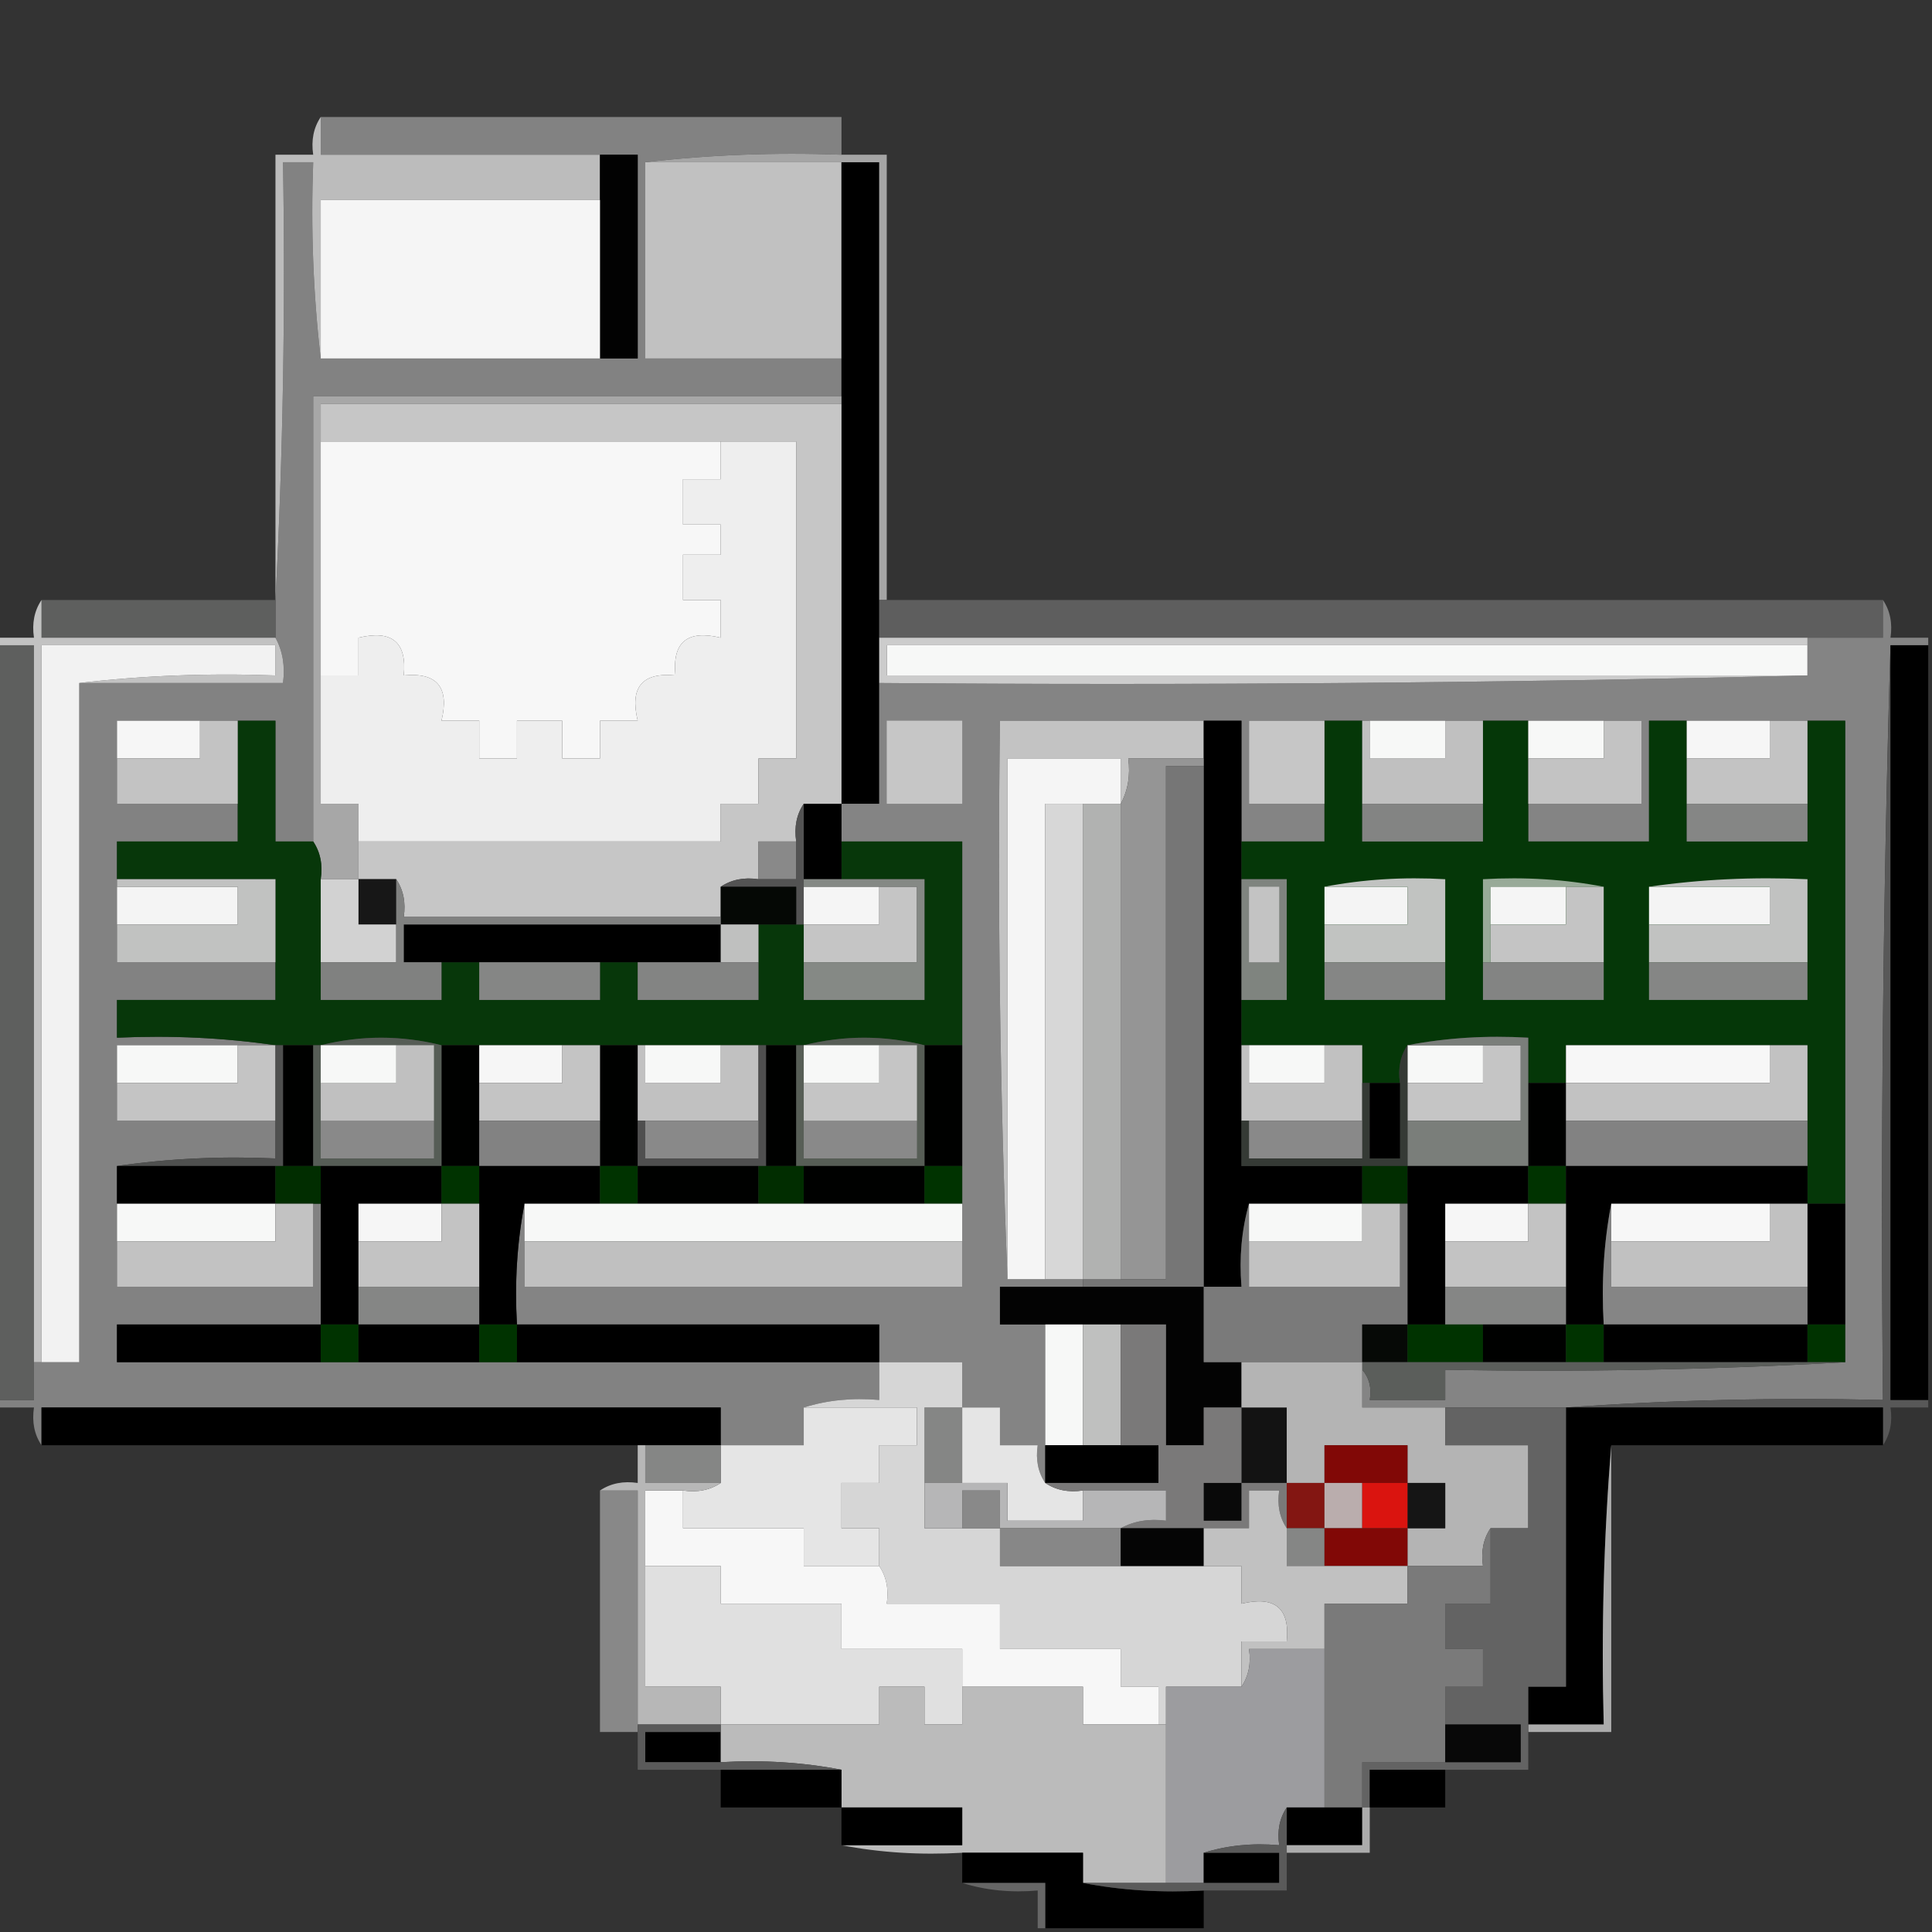 <?xml version="1.0" encoding="UTF-8" standalone="no"?>
<svg
   version="1.1"
   width="256px"
   height="256px"
   style="shape-rendering:geometricPrecision; text-rendering:geometricPrecision; image-rendering:optimizeQuality; fill-rule:evenodd; clip-rule:evenodd"
   id="svg197"
   sodipodi:docname="dialog-input-devices.svg"
   inkscape:version="1.3.2 (091e20ef0f, 2023-11-25)"
   xmlns:inkscape="http://www.inkscape.org/namespaces/inkscape"
   xmlns:sodipodi="http://sodipodi.sourceforge.net/DTD/sodipodi-0.dtd"
   xmlns="http://www.w3.org/2000/svg"
   xmlns:svg="http://www.w3.org/2000/svg">
  <rect width="100%" height="100%" fill="#333333" stroke="none"/>
  <defs
     id="defs197" />
  <sodipodi:namedview
     id="namedview197"
     pagecolor="#ffffff"
     bordercolor="#000000"
     borderopacity="0.25"
     inkscape:showpageshadow="2"
     inkscape:pageopacity="0.0"
     inkscape:pagecheckerboard="0"
     inkscape:deskcolor="#d1d1d1"
     inkscape:current-layer="svg197" />
  <g
     id="g197">
    <path
       fill="#828282"
       d="m 42.5,15.5 c 23,0 46,0 69,0 0,1.667 0,3.333 0,5 -8.849,-0.326 -17.516,0.007 -26,1 0,1.667 0,3.333 0,5 0,7 0,14 0,21 7,0 14,0 21,0 1.667,0 3.333,0 5,0 0,1.667 0,3.333 0,5 -23.333,0 -46.667,0 -70,0 0,19.667 0,39.333 0,59 -1.667,0 -3.333,0 -5,0 0,-5.333 0,-10.667 0,-16 -1.667,0 -3.333,0 -5,0 -1.667,0 -3.333,0 -5,0 -3.667,0 -7.333,0 -11,0 0,1.667 0,3.333 0,5 0,2 0,4 0,6 5.333,0 10.667,0 16,0 0,1.667 0,3.333 0,5 -5.333,0 -10.667,0 -16,0 0,1.667 0,3.333 0,5 0,0.333 0,0.667 0,1 0,1.667 0,3.333 0,5 0,1.667 0,3.333 0,5 7,0 14,0 21,0 0,1.667 0,3.333 0,5 -7,0 -14,0 -21,0 0,1.667 0,3.333 0,5 7.187,-0.325 14.187,0.009 21,1 -1.667,0 -3.333,0 -5,0 -5.333,0 -10.667,0 -16,0 0,1.667 0,3.333 0,5 0,1.667 0,3.333 0,5 7,0 14,0 21,0 0,1.667 0,3.333 0,5 -7.187,-0.325 -14.187,0.009 -21,1 0,1.667 0,3.333 0,5 0,1.667 0,3.333 0,5 0,2 0,4 0,6 8.667,0 17.333,0 26,0 0,-3.667 0,-7.333 0,-11 0.333,0 0.667,0 1,0 0,5.333 0,10.667 0,16 -9,0 -18,0 -27,0 0,1.667 0,3.333 0,5 9,0 18,0 27,0 1.667,0 3.333,0 5,0 5.333,0 10.667,0 16,0 1.667,0 3.333,0 5,0 16,0 32,0 48,0 0,1.667 0,3.333 0,5 -3.542,-0.313 -6.875,0.021 -10,1 0,1.667 0,3.333 0,5 -3.667,0 -7.333,0 -11,0 0,-1.667 0,-3.333 0,-5 -30,0 -60,0 -90,0 0,1.667 0,3.333 0,5 -0.951,-1.419 -1.284,-3.085 -1,-5 -1.667,0 -3.333,0 -5,0 0,-0.333 0,-0.667 0,-1 1.667,0 3.333,0 5,0 0,-1.667 0,-3.333 0,-5 0.333,0 0.667,0 1,0 1.667,0 3.333,0 5,0 0,-30 0,-60 0,-90 9,0 18,0 27,0 0.295,-2.235 -0.039,-4.235 -1,-6 0,-1.667 0,-3.333 0,-5 0.997,-19.16 1.33,-38.493 1,-58 1.333,0 2.667,0 4,0 -0.326,8.849 0.007,17.516 1,26 12.333,0 24.667,0 37,0 1.667,0 3.333,0 5,0 0,-9 0,-18 0,-27 -1.667,0 -3.333,0 -5,0 -12.333,0 -24.667,0 -37,0 0,-1.667 0,-3.333 0,-5 z"
       id="path1" />
    <path
       fill="#bcbcbc"
       d="m 42.5,15.5 c 0,1.667 0,3.333 0,5 12.333,0 24.667,0 37,0 0,2 0,4 0,6 -12.333,0 -24.667,0 -37,0 0,7 0,14 0,21 -0.993,-8.484 -1.326,-17.151 -1,-26 -1.333,0 -2.667,0 -4,0 0.33,19.507 -0.003,38.84 -1,58 0,-19.667 0,-39.333 0,-59 1.667,0 3.333,0 5,0 -0.284,-1.915 0.049,-3.581 1,-5 z"
       id="path2" />
    <path
       fill="#020202"
       d="m 79.5,20.5 c 1.667,0 3.333,0 5,0 0,9 0,18 0,27 -1.667,0 -3.333,0 -5,0 0,-7 0,-14 0,-21 0,-2 0,-4 0,-6 z"
       id="path3" />
    <path
       fill="#c1c1c1"
       d="m 85.5,21.5 c 8.667,0 17.333,0 26,0 0,8.667 0,17.333 0,26 -1.667,0 -3.333,0 -5,0 -7,0 -14,0 -21,0 0,-7 0,-14 0,-21 0,-1.667 0,-3.333 0,-5 z"
       id="path4" />
    <path
       fill="#000000"
       d="m 111.5,21.5 c 1.667,0 3.333,0 5,0 0,19.333 0,38.667 0,58 0,1.667 0,3.333 0,5 0,2 0,4 0,6 0,5.333 0,10.667 0,16 -1.667,0 -3.333,0 -5,0 0,-17.667 0,-35.333 0,-53 0,-0.333 0,-0.667 0,-1 0,-1.667 0,-3.333 0,-5 0,-8.667 0,-17.333 0,-26 z"
       id="path5" />
    <path
       fill="#a5a5a5"
       d="m 85.5,21.5 c 8.484,-0.993 17.151,-1.326 26,-1 2,0 4,0 6,0 0,19.667 0,39.333 0,59 -0.333,0 -0.667,0 -1,0 0,-19.333 0,-38.667 0,-58 -1.667,0 -3.333,0 -5,0 -8.667,0 -17.333,0 -26,0 z"
       id="path6" />
    <path
       fill="#ededed"
       d="m 85.5,26.5 c 7,0 14,0 21,0 0,7 0,14 0,21 0,-7 0,-14 0,-21 -7,0 -14,0 -21,0 z"
       id="path7" />
    <path
       fill="#f5f5f5"
       d="m 79.5,26.5 c 0,7 0,14 0,21 -12.333,0 -24.667,0 -37,0 0,-7 0,-14 0,-21 12.333,0 24.667,0 37,0 z"
       id="path8" />
    <path
       fill="#a7a7a7"
       d="m 111.5,52.5 c 0,0.333 0,0.667 0,1 -23,0 -46,0 -69,0 0,1.667 0,3.333 0,5 0,10.333 0,20.667 0,31 0,5.667 0,11.333 0,17 1.667,0 3.333,0 5,0 0,1.667 0,3.333 0,5 0,1.667 0,3.333 0,5 -1.667,0 -3.333,0 -5,0 0.284,-1.915 -0.049,-3.581 -1,-5 0,-19.667 0,-39.333 0,-59 23.333,0 46.667,0 70,0 z"
       id="path9" />
    <path
       fill="#f7f7f7"
       d="m 42.5,58.5 c 17.667,0 35.333,0 53,0 0,1.667 0,3.333 0,5 -1.667,0 -3.333,0 -5,0 0,2 0,4 0,6 1.667,0 3.333,0 5,0 0,1.333 0,2.667 0,4 -1.667,0 -3.333,0 -5,0 0,2 0,4 0,6 1.667,0 3.333,0 5,0 0,1.667 0,3.333 0,5 -4.438,-1.075 -6.438,0.592 -6,5 -4.408,-0.438 -6.075,1.562 -5,6 -1.667,0 -3.333,0 -5,0 0,1.667 0,3.333 0,5 -1.667,0 -3.333,0 -5,0 0,-1.667 0,-3.333 0,-5 -2,0 -4,0 -6,0 0,1.667 0,3.333 0,5 -1.667,0 -3.333,0 -5,0 0,-1.667 0,-3.333 0,-5 -1.667,0 -3.333,0 -5,0 1.075,-4.438 -0.592,-6.438 -5,-6 0.438,-4.408 -1.562,-6.075 -6,-5 0,1.667 0,3.333 0,5 -1.667,0 -3.333,0 -5,0 0,-10.333 0,-20.667 0,-31 z"
       id="path10" />
    <path
       fill="#5e5f5e"
       d="m 5.5,79.5 c 10.333,0 20.667,0 31,0 0,1.667 0,3.333 0,5 -10.333,0 -20.667,0 -31,0 0,-1.667 0,-3.333 0,-5 z"
       id="path11" />
    <path
       fill="#5e5e5e"
       d="m 116.5,79.5 c 0.333,0 0.667,0 1,0 44,0 88,0 132,0 0,1.667 0,3.333 0,5 -3.333,0 -6.667,0 -10,0 -41,0 -82,0 -123,0 0,-1.667 0,-3.333 0,-5 z"
       id="path12" />
    <path
       fill="#5e5f5e"
       d="m -0.5,85.5 c 1.667,0 3.333,0 5,0 0,31.667 0,63.333 0,95 0,1.667 0,3.333 0,5 -1.667,0 -3.333,0 -5,0 0,-33.333 0,-66.667 0,-100 z"
       id="path13" />
    <path
       fill="#c2c2c2"
       d="m 5.5,79.5 c 0,1.667 0,3.333 0,5 10.333,0 20.667,0 31,0 0.961,1.765 1.295,3.765 1,6 -9,0 -18,0 -27,0 8.484,-0.993 17.151,-1.326 26,-1 0,-1.333 0,-2.667 0,-4 -10.333,0 -20.667,0 -31,0 0,31.667 0,63.333 0,95 -0.333,0 -0.667,0 -1,0 0,-31.667 0,-63.333 0,-95 -1.667,0 -3.333,0 -5,0 0,-0.333 0,-0.667 0,-1 1.667,0 3.333,0 5,0 -0.284,-1.915 0.049,-3.581 1,-5 z"
       id="path14" />
    <path
       fill="#f2f2f2"
       d="m 10.5,90.5 c 0,30 0,60 0,90 -1.667,0 -3.333,0 -5,0 0,-31.667 0,-63.333 0,-95 10.333,0 20.667,0 31,0 0,1.333 0,2.667 0,4 -8.849,-0.326 -17.516,0.007 -26,1 z"
       id="path15" />
    <path
       fill="#eeeeee"
       d="m 95.5,58.5 c 3.333,0 6.667,0 10,0 0,14 0,28 0,42 -1.667,0 -3.333,0 -5,0 0,2 0,4 0,6 -1.667,0 -3.333,0 -5,0 0,1.667 0,3.333 0,5 -16,0 -32,0 -48,0 0,-1.667 0,-3.333 0,-5 -1.667,0 -3.333,0 -5,0 0,-5.667 0,-11.333 0,-17 1.667,0 3.333,0 5,0 0,-1.667 0,-3.333 0,-5 4.438,-1.075 6.438,0.592 6,5 4.408,-0.438 6.075,1.562 5,6 1.667,0 3.333,0 5,0 0,1.667 0,3.333 0,5 1.667,0 3.333,0 5,0 0,-1.667 0,-3.333 0,-5 2,0 4,0 6,0 0,1.667 0,3.333 0,5 1.667,0 3.333,0 5,0 0,-1.667 0,-3.333 0,-5 1.667,0 3.333,0 5,0 -1.075,-4.438 0.592,-6.438 5,-6 -0.438,-4.408 1.562,-6.075 6,-5 0,-1.667 0,-3.333 0,-5 -1.667,0 -3.333,0 -5,0 0,-2 0,-4 0,-6 1.667,0 3.333,0 5,0 0,-1.333 0,-2.667 0,-4 -1.667,0 -3.333,0 -5,0 0,-2 0,-4 0,-6 1.667,0 3.333,0 5,0 0,-1.667 0,-3.333 0,-5 z"
       id="path16" />
    <path
       fill="#f7f8f7"
       d="m 239.5,85.5 c 0,1.333 0,2.667 0,4 -40.667,0 -81.333,0 -122,0 0,-1.333 0,-2.667 0,-4 40.667,0 81.333,0 122,0 z"
       id="path17" />
    <path
       fill="#848484"
       d="m 249.5,79.5 c 0.951,1.419 1.284,3.085 1,5 1.667,0 3.333,0 5,0 0,0.333 0,0.667 0,1 -1.667,0 -3.333,0 -5,0 -0.998,33.162 -1.332,66.496 -1,100 -14.177,-0.329 -28.177,0.004 -42,1 -5.333,0 -10.667,0 -16,0 -3.667,0 -7.333,0 -11,0 0,-1.667 0,-3.333 0,-5 0.934,1.068 1.268,2.401 1,4 3.333,0 6.667,0 10,0 0,-1.333 0,-2.667 0,-4 17.841,0.33 35.508,-0.003 53,-1 0,-1.667 0,-3.333 0,-5 0,-5.333 0,-10.667 0,-16 0,-21.333 0,-42.667 0,-64 -1.667,0 -3.333,0 -5,0 -1.667,0 -3.333,0 -5,0 -3.667,0 -7.333,0 -11,0 -1.667,0 -3.333,0 -5,0 0,5.333 0,10.667 0,16 -5.333,0 -10.667,0 -16,0 0,-1.667 0,-3.333 0,-5 5,0 10,0 15,0 0,-3.667 0,-7.333 0,-11 -1.667,0 -3.333,0 -5,0 -3.333,0 -6.667,0 -10,0 -2,0 -4,0 -6,0 -1.667,0 -3.333,0 -5,0 -3.333,0 -6.667,0 -10,0 -0.333,0 -0.667,0 -1,0 -1.667,0 -3.333,0 -5,0 -3.333,0 -6.667,0 -10,0 0,3.667 0,7.333 0,11 3.333,0 6.667,0 10,0 0,1.667 0,3.333 0,5 -3.667,0 -7.333,0 -11,0 0,-5.333 0,-10.667 0,-16 -1.667,0 -3.333,0 -5,0 -9,0 -18,0 -27,0 -0.331,24.839 0.002,49.506 1,74 1.667,0 3.333,0 5,0 1.667,0 3.333,0 5,0 0,0.333 0,0.667 0,1 -3.667,0 -7.333,0 -11,0 0,1.667 0,3.333 0,5 2,0 4,0 6,0 0,5.333 0,10.667 0,16 0,1.667 0,3.333 0,5 -0.951,-1.419 -1.284,-3.085 -1,-5 -1.667,0 -3.333,0 -5,0 0,-1.667 0,-3.333 0,-5 -1.667,0 -3.333,0 -5,0 0,-2 0,-4 0,-6 -3.667,0 -7.333,0 -11,0 0,-1.667 0,-3.333 0,-5 -16,0 -32,0 -48,0 -0.321,-5.526 0.012,-10.86 1,-16 0,1.667 0,3.333 0,5 0,2 0,4 0,6 19.333,0 38.667,0 58,0 0,-2 0,-4 0,-6 0,-1.667 0,-3.333 0,-5 0,-1.667 0,-3.333 0,-5 0,-5.333 0,-10.667 0,-16 0,-9 0,-18 0,-27 -5.333,0 -10.667,0 -16,0 0,-1.667 0,-3.333 0,-5 1.667,0 3.333,0 5,0 0,-5.333 0,-10.667 0,-16 41.17,0.332 82.17,-0.001 123,-1 0,-1.333 0,-2.667 0,-4 0,-0.333 0,-0.667 0,-1 3.333,0 6.667,0 10,0 0,-1.667 0,-3.333 0,-5 z"
       id="path18" />
    <path
       fill="#585858"
       d="m 250.5,85.5 c 0,33.333 0,66.667 0,100 1.667,0 3.333,0 5,0 0,0.333 0,0.667 0,1 -1.667,0 -3.333,0 -5,0 0.284,1.915 -0.049,3.581 -1,5 0,-1.667 0,-3.333 0,-5 -14,0 -28,0 -42,0 13.823,-0.996 27.823,-1.329 42,-1 -0.332,-33.504 0.002,-66.838 1,-100 z"
       id="path19" />
    <path
       fill="#000000"
       d="m 250.5,85.5 c 1.667,0 3.333,0 5,0 0,33.333 0,66.667 0,100 -1.667,0 -3.333,0 -5,0 0,-33.333 0,-66.667 0,-100 z"
       id="path20" />
    <path
       fill="#cccccc"
       d="m 116.5,84.5 c 41,0 82,0 123,0 0,0.333 0,0.667 0,1 -40.667,0 -81.333,0 -122,0 0,1.333 0,2.667 0,4 40.667,0 81.333,0 122,0 -40.83,0.999 -81.83,1.332 -123,1 0,-2 0,-4 0,-6 z"
       id="path21" />
    <path
       fill="#f6f6f6"
       d="m 26.5,95.5 c 0,1.667 0,3.333 0,5 -3.667,0 -7.333,0 -11,0 0,-1.667 0,-3.333 0,-5 3.667,0 7.333,0 11,0 z"
       id="path22" />
    <path
       fill="#07370a"
       d="m 31.5,95.5 c 1.667,0 3.333,0 5,0 0,5.333 0,10.667 0,16 1.667,0 3.333,0 5,0 0.951,1.419 1.284,3.085 1,5 0,3.667 0,7.333 0,11 0,1.667 0,3.333 0,5 5.333,0 10.667,0 16,0 0,-1.667 0,-3.333 0,-5 1.667,0 3.333,0 5,0 0,1.667 0,3.333 0,5 5.333,0 10.667,0 16,0 0,-1.667 0,-3.333 0,-5 1.667,0 3.333,0 5,0 0,1.667 0,3.333 0,5 5.333,0 10.667,0 16,0 0,-1.667 0,-3.333 0,-5 0,-1.667 0,-3.333 0,-5 1.667,0 3.333,0 5,0 0.333,0 0.667,0 1,0 0,1.667 0,3.333 0,5 0,1.667 0,3.333 0,5 5.333,0 10.667,0 16,0 0,-5.333 0,-10.667 0,-16 -3.667,0 -7.333,0 -11,0 0,-1.667 0,-3.333 0,-5 5.333,0 10.667,0 16,0 0,9 0,18 0,27 -1.667,0 -3.333,0 -5,0 -5.333,-1.333 -10.667,-1.333 -16,0 -0.333,0 -0.667,0 -1,0 -1.333,0 -2.667,0 -4,0 -0.333,0 -0.667,0 -1,0 -1.667,0 -3.333,0 -5,0 -3.333,0 -6.667,0 -10,0 -0.333,0 -0.667,0 -1,0 -1.667,0 -3.333,0 -5,0 -1.667,0 -3.333,0 -5,0 -3.667,0 -7.333,0 -11,0 -1.667,0 -3.333,0 -5,0 -5.333,-1.333 -10.667,-1.333 -16,0 -0.333,0 -0.667,0 -1,0 -1.333,0 -2.667,0 -4,0 -0.333,0 -0.667,0 -1,0 -6.813,-0.991 -13.813,-1.325 -21,-1 0,-1.667 0,-3.333 0,-5 7,0 14,0 21,0 0,-1.667 0,-3.333 0,-5 0,-3.667 0,-7.333 0,-11 -7,0 -14,0 -21,0 0,-1.667 0,-3.333 0,-5 5.333,0 10.667,0 16,0 0,-1.667 0,-3.333 0,-5 0,-3.667 0,-7.333 0,-11 z"
       id="path23" />
    <path
       fill="#c3c3c3"
       d="m 159.5,95.5 c 0,1.667 0,3.333 0,5 -3.333,0 -6.667,0 -10,0 0.295,2.235 -0.039,4.235 -1,6 0,-2 0,-4 0,-6 -5,0 -10,0 -15,0 0,23 0,46 0,69 -0.998,-24.494 -1.331,-49.161 -1,-74 9,0 18,0 27,0 z"
       id="path24" />
    <path
       fill="#000000"
       d="m 159.5,95.5 c 1.667,0 3.333,0 5,0 0,5.333 0,10.667 0,16 0,1.667 0,3.333 0,5 0,5.333 0,10.667 0,16 0,2 0,4 0,6 0,3.333 0,6.667 0,10 0,2 0,4 0,6 5.333,0 10.667,0 16,0 0,1.667 0,3.333 0,5 -5,0 -10,0 -15,0 -0.982,3.462 -1.315,7.129 -1,11 -1.667,0 -3.333,0 -5,0 0,-23 0,-46 0,-69 0,-0.333 0,-0.667 0,-1 0,-1.667 0,-3.333 0,-5 z"
       id="path25" />
    <path
       fill="#053708"
       d="m 175.5,95.5 c 1.667,0 3.333,0 5,0 0,3.667 0,7.333 0,11 0,1.667 0,3.333 0,5 5.333,0 10.667,0 16,0 0,-1.667 0,-3.333 0,-5 0,-3.667 0,-7.333 0,-11 2,0 4,0 6,0 0,1.667 0,3.333 0,5 0,2 0,4 0,6 0,1.667 0,3.333 0,5 5.333,0 10.667,0 16,0 0,-5.333 0,-10.667 0,-16 1.667,0 3.333,0 5,0 0,1.667 0,3.333 0,5 0,2 0,4 0,6 0,1.667 0,3.333 0,5 5.333,0 10.667,0 16,0 0,-1.667 0,-3.333 0,-5 0,-3.667 0,-7.333 0,-11 1.667,0 3.333,0 5,0 0,21.333 0,42.667 0,64 -1.667,0 -3.333,0 -5,0 0,-1.667 0,-3.333 0,-5 0,-2 0,-4 0,-6 0,-3.333 0,-6.667 0,-10 -1.667,0 -3.333,0 -5,0 -9,0 -18,0 -27,0 0,1.667 0,3.333 0,5 -1.667,0 -3.333,0 -5,0 0,-2 0,-4 0,-6 -5.526,-0.321 -10.86,0.012 -16,1 -0.951,1.419 -1.284,3.085 -1,5 -1.333,0 -2.667,0 -4,0 -0.333,0 -0.667,0 -1,0 0,-1.667 0,-3.333 0,-5 -1.667,0 -3.333,0 -5,0 -3.333,0 -6.667,0 -10,0 -0.333,0 -0.667,0 -1,0 0,-2 0,-4 0,-6 2,0 4,0 6,0 0,-5.333 0,-10.667 0,-16 -2,0 -4,0 -6,0 0,-1.667 0,-3.333 0,-5 3.667,0 7.333,0 11,0 0,-1.667 0,-3.333 0,-5 0,-3.667 0,-7.333 0,-11 z"
       id="path26" />
    <path
       fill="#f7f8f7"
       d="m 202.5,95.5 c 3.333,0 6.667,0 10,0 0,1.667 0,3.333 0,5 -3.333,0 -6.667,0 -10,0 0,-1.667 0,-3.333 0,-5 z"
       id="path27" />
    <path
       fill="#f6f6f6"
       d="m 223.5,95.5 c 3.667,0 7.333,0 11,0 0,1.667 0,3.333 0,5 -3.667,0 -7.333,0 -11,0 0,-1.667 0,-3.333 0,-5 z"
       id="path28" />
    <path
       fill="#c3c3c3"
       d="m 26.5,95.5 c 1.667,0 3.333,0 5,0 0,3.667 0,7.333 0,11 -5.333,0 -10.667,0 -16,0 0,-2 0,-4 0,-6 3.667,0 7.333,0 11,0 0,-1.667 0,-3.333 0,-5 z"
       id="path29" />
    <path
       fill="#c6c6c6"
       d="m 117.5,95.5 c 3.333,0 6.667,0 10,0 0,3.667 0,7.333 0,11 -3.333,0 -6.667,0 -10,0 0,-3.667 0,-7.333 0,-11 z"
       id="path30" />
    <path
       fill="#f5f5f5"
       d="m 148.5,106.5 c -1.667,0 -3.333,0 -5,0 -1.667,0 -3.333,0 -5,0 0,21 0,42 0,63 -1.667,0 -3.333,0 -5,0 0,-23 0,-46 0,-69 5,0 10,0 15,0 0,2 0,4 0,6 z"
       id="path31" />
    <path
       fill="#959595"
       d="m 159.5,100.5 c 0,0.333 0,0.667 0,1 -1.667,0 -3.333,0 -5,0 0,22.667 0,45.333 0,68 -2,0 -4,0 -6,0 0,-21 0,-42 0,-63 0.961,-1.765 1.295,-3.765 1,-6 3.333,0 6.667,0 10,0 z"
       id="path32" />
    <path
       fill="#767676"
       d="m 159.5,101.5 c 0,23 0,46 0,69 -5.333,0 -10.667,0 -16,0 0,-0.333 0,-0.667 0,-1 1.667,0 3.333,0 5,0 2,0 4,0 6,0 0,-22.667 0,-45.333 0,-68 1.667,0 3.333,0 5,0 z"
       id="path33" />
    <path
       fill="#c6c6c6"
       d="m 175.5,95.5 c 0,3.667 0,7.333 0,11 -3.333,0 -6.667,0 -10,0 0,-3.667 0,-7.333 0,-11 3.333,0 6.667,0 10,0 z"
       id="path34" />
    <path
       fill="#c0c0c0"
       d="m 180.5,95.5 c 0.333,0 0.667,0 1,0 0,1.667 0,3.333 0,5 3.333,0 6.667,0 10,0 0,-1.667 0,-3.333 0,-5 1.667,0 3.333,0 5,0 0,3.667 0,7.333 0,11 -5.333,0 -10.667,0 -16,0 0,-3.667 0,-7.333 0,-11 z"
       id="path35" />
    <path
       fill="#f7f8f7"
       d="m 181.5,95.5 c 3.333,0 6.667,0 10,0 0,1.667 0,3.333 0,5 -3.333,0 -6.667,0 -10,0 0,-1.667 0,-3.333 0,-5 z"
       id="path36" />
    <path
       fill="#c3c3c3"
       d="m 212.5,95.5 c 1.667,0 3.333,0 5,0 0,3.667 0,7.333 0,11 -5,0 -10,0 -15,0 0,-2 0,-4 0,-6 3.333,0 6.667,0 10,0 0,-1.667 0,-3.333 0,-5 z"
       id="path37" />
    <path
       fill="#c3c3c3"
       d="m 234.5,95.5 c 1.667,0 3.333,0 5,0 0,3.667 0,7.333 0,11 -5.333,0 -10.667,0 -16,0 0,-2 0,-4 0,-6 3.667,0 7.333,0 11,0 0,-1.667 0,-3.333 0,-5 z"
       id="path38" />
    <path
       fill="#000000"
       d="m 106.5,106.5 c 1.667,0 3.333,0 5,0 0,1.667 0,3.333 0,5 0,1.667 0,3.333 0,5 -1.667,0 -3.333,0 -5,0 0,-3.333 0,-6.667 0,-10 z"
       id="path39" />
    <path
       fill="#b1b2b1"
       d="m 143.5,106.5 c 1.667,0 3.333,0 5,0 0,21 0,42 0,63 -1.667,0 -3.333,0 -5,0 0,-21 0,-42 0,-63 z"
       id="path40" />
    <path
       fill="#838483"
       d="m 180.5,106.5 c 5.333,0 10.667,0 16,0 0,1.667 0,3.333 0,5 -5.333,0 -10.667,0 -16,0 0,-1.667 0,-3.333 0,-5 z"
       id="path41" />
    <path
       fill="#858685"
       d="m 223.5,106.5 c 5.333,0 10.667,0 16,0 0,1.667 0,3.333 0,5 -5.333,0 -10.667,0 -16,0 0,-1.667 0,-3.333 0,-5 z"
       id="path42" />
    <path
       fill="#c6c6c6"
       d="m 111.5,53.5 c 0,17.667 0,35.333 0,53 -1.667,0 -3.333,0 -5,0 -0.951,1.419 -1.284,3.085 -1,5 -1.667,0 -3.333,0 -5,0 0,1.667 0,3.333 0,5 -1.915,-0.284 -3.581,0.049 -5,1 0,1.333 0,2.667 0,4 -14,0 -28,0 -42,0 0.284,-1.915 -0.049,-3.581 -1,-5 -1.667,0 -3.333,0 -5,0 0,-1.667 0,-3.333 0,-5 16,0 32,0 48,0 0,-1.667 0,-3.333 0,-5 1.667,0 3.333,0 5,0 0,-2 0,-4 0,-6 1.667,0 3.333,0 5,0 0,-14 0,-28 0,-42 -3.333,0 -6.667,0 -10,0 -17.667,0 -35.333,0 -53,0 0,-1.667 0,-3.333 0,-5 23,0 46,0 69,0 z"
       id="path43" />
    <path
       fill="#898989"
       d="m 105.5,111.5 c 0,1.667 0,3.333 0,5 -1.667,0 -3.333,0 -5,0 0,-1.667 0,-3.333 0,-5 1.667,0 3.333,0 5,0 z"
       id="path44" />
    <path
       fill="#535353"
       d="m 106.5,106.5 c 0,3.333 0,6.667 0,10 0,0.333 0,0.667 0,1 0,1.667 0,3.333 0,5 -0.333,0 -0.667,0 -1,0 0,-1.667 0,-3.333 0,-5 -3.333,0 -6.667,0 -10,0 1.419,-0.951 3.085,-1.284 5,-1 1.667,0 3.333,0 5,0 0,-1.667 0,-3.333 0,-5 -0.284,-1.915 0.049,-3.581 1,-5 z"
       id="path45" />
    <path
       fill="#98aa98"
       d="m 212.5,117.5 c -1.667,0 -3.333,0 -5,0 -3.333,0 -6.667,0 -10,0 0,1.667 0,3.333 0,5 0,1.667 0,3.333 0,5 -0.333,0 -0.667,0 -1,0 0,-3.667 0,-7.333 0,-11 5.526,-0.321 10.86,0.012 16,1 z"
       id="path46" />
    <path
       fill="#f4f4f4"
       d="m 15.5,117.5 c 5.333,0 10.667,0 16,0 0,1.667 0,3.333 0,5 -5.333,0 -10.667,0 -16,0 0,-1.667 0,-3.333 0,-5 z"
       id="path47" />
    <path
       fill="#171717"
       d="m 47.5,116.5 c 1.667,0 3.333,0 5,0 0,2 0,4 0,6 -1.667,0 -3.333,0 -5,0 0,-2 0,-4 0,-6 z"
       id="path48" />
    <path
       fill="#050805"
       d="m 95.5,117.5 c 3.333,0 6.667,0 10,0 0,1.667 0,3.333 0,5 -1.667,0 -3.333,0 -5,0 -1.667,0 -3.333,0 -5,0 0,-0.333 0,-0.667 0,-1 0,-1.333 0,-2.667 0,-4 z"
       id="path49" />
    <path
       fill="#f5f5f5"
       d="m 106.5,117.5 c 3.333,0 6.667,0 10,0 0,1.667 0,3.333 0,5 -3.333,0 -6.667,0 -10,0 0,-1.667 0,-3.333 0,-5 z"
       id="path50" />
    <path
       fill="#f4f4f4"
       d="m 175.5,117.5 c 3.667,0 7.333,0 11,0 0,1.667 0,3.333 0,5 -3.667,0 -7.333,0 -11,0 0,-1.667 0,-3.333 0,-5 z"
       id="path51" />
    <path
       fill="#f5f5f5"
       d="m 207.5,117.5 c 0,1.667 0,3.333 0,5 -3.333,0 -6.667,0 -10,0 0,-1.667 0,-3.333 0,-5 3.333,0 6.667,0 10,0 z"
       id="path52" />
    <path
       fill="#f4f4f4"
       d="m 218.5,117.5 c 5.333,0 10.667,0 16,0 0,1.667 0,3.333 0,5 -5.333,0 -10.667,0 -16,0 0,-1.667 0,-3.333 0,-5 z"
       id="path53" />
    <path
       fill="#c1c2c1"
       d="m 15.5,117.5 c 0,-0.333 0,-0.667 0,-1 7,0 14,0 21,0 0,3.667 0,7.333 0,11 -7,0 -14,0 -21,0 0,-1.667 0,-3.333 0,-5 5.333,0 10.667,0 16,0 0,-1.667 0,-3.333 0,-5 -5.333,0 -10.667,0 -16,0 z"
       id="path54" />
    <path
       fill="#d2d2d2"
       d="m 42.5,116.5 c 1.667,0 3.333,0 5,0 0,2 0,4 0,6 1.667,0 3.333,0 5,0 0,1.667 0,3.333 0,5 -3.333,0 -6.667,0 -10,0 0,-3.667 0,-7.333 0,-11 z"
       id="path55" />
    <path
       fill="#000000"
       d="m 95.5,122.5 c 0,1.667 0,3.333 0,5 -3.667,0 -7.333,0 -11,0 -1.667,0 -3.333,0 -5,0 -5.333,0 -10.667,0 -16,0 -1.667,0 -3.333,0 -5,0 -1.667,0 -3.333,0 -5,0 0,-1.667 0,-3.333 0,-5 14,0 28,0 42,0 z"
       id="path56" />
    <path
       fill="#bfc0bf"
       d="m 95.5,122.5 c 1.667,0 3.333,0 5,0 0,1.667 0,3.333 0,5 -1.667,0 -3.333,0 -5,0 0,-1.667 0,-3.333 0,-5 z"
       id="path57" />
    <path
       fill="#c5c5c5"
       d="m 116.5,117.5 c 1.667,0 3.333,0 5,0 0,3.333 0,6.667 0,10 -5,0 -10,0 -15,0 0,-1.667 0,-3.333 0,-5 3.333,0 6.667,0 10,0 0,-1.667 0,-3.333 0,-5 z"
       id="path58" />
    <path
       fill="#c1c3c1"
       d="m 175.5,117.5 c 5.14,-0.988 10.474,-1.321 16,-1 0,3.667 0,7.333 0,11 -5.333,0 -10.667,0 -16,0 0,-1.667 0,-3.333 0,-5 3.667,0 7.333,0 11,0 0,-1.667 0,-3.333 0,-5 -3.667,0 -7.333,0 -11,0 z"
       id="path59" />
    <path
       fill="#c4c4c4"
       d="m 207.5,117.5 c 1.667,0 3.333,0 5,0 0,3.333 0,6.667 0,10 -5,0 -10,0 -15,0 0,-1.667 0,-3.333 0,-5 3.333,0 6.667,0 10,0 0,-1.667 0,-3.333 0,-5 z"
       id="path60" />
    <path
       fill="#c1c2c1"
       d="m 218.5,117.5 c 6.813,-0.991 13.813,-1.325 21,-1 0,3.667 0,7.333 0,11 -7,0 -14,0 -21,0 0,-1.667 0,-3.333 0,-5 5.333,0 10.667,0 16,0 0,-1.667 0,-3.333 0,-5 -5.333,0 -10.667,0 -16,0 z"
       id="path61" />
    <path
       fill="#808180"
       d="m 52.5,116.5 c 0.951,1.419 1.284,3.085 1,5 14,0 28,0 42,0 0,0.333 0,0.667 0,1 -14,0 -28,0 -42,0 0,1.667 0,3.333 0,5 1.667,0 3.333,0 5,0 0,1.667 0,3.333 0,5 -5.333,0 -10.667,0 -16,0 0,-1.667 0,-3.333 0,-5 3.333,0 6.667,0 10,0 0,-1.667 0,-3.333 0,-5 0,-2 0,-4 0,-6 z"
       id="path62" />
    <path
       fill="#858685"
       d="m 63.5,127.5 c 5.333,0 10.667,0 16,0 0,1.667 0,3.333 0,5 -5.333,0 -10.667,0 -16,0 0,-1.667 0,-3.333 0,-5 z"
       id="path63" />
    <path
       fill="#838483"
       d="m 84.5,127.5 c 3.667,0 7.333,0 11,0 1.667,0 3.333,0 5,0 0,1.667 0,3.333 0,5 -5.333,0 -10.667,0 -16,0 0,-1.667 0,-3.333 0,-5 z"
       id="path64" />
    <path
       fill="#858985"
       d="m 106.5,117.5 c 0,-0.333 0,-0.667 0,-1 1.667,0 3.333,0 5,0 3.667,0 7.333,0 11,0 0,5.333 0,10.667 0,16 -5.333,0 -10.667,0 -16,0 0,-1.667 0,-3.333 0,-5 5,0 10,0 15,0 0,-3.333 0,-6.667 0,-10 -1.667,0 -3.333,0 -5,0 -3.333,0 -6.667,0 -10,0 z"
       id="path65" />
    <path
       fill="#7f847f"
       d="m 164.5,116.5 c 2,0 4,0 6,0 0,5.333 0,10.667 0,16 -2,0 -4,0 -6,0 0,-5.333 0,-10.667 0,-16 z"
       id="path66" />
    <path
       fill="#c3c3c3"
       d="m 165.5,117.5 c 1.333,0 2.667,0 4,0 0,3.333 0,6.667 0,10 -1.333,0 -2.667,0 -4,0 0,-3.333 0,-6.667 0,-10 z"
       id="path67" />
    <path
       fill="#858685"
       d="m 175.5,127.5 c 5.333,0 10.667,0 16,0 0,1.667 0,3.333 0,5 -5.333,0 -10.667,0 -16,0 0,-1.667 0,-3.333 0,-5 z"
       id="path68" />
    <path
       fill="#838483"
       d="m 196.5,127.5 c 0.333,0 0.667,0 1,0 5,0 10,0 15,0 0,1.667 0,3.333 0,5 -5.333,0 -10.667,0 -16,0 0,-1.667 0,-3.333 0,-5 z"
       id="path69" />
    <path
       fill="#858685"
       d="m 218.5,127.5 c 7,0 14,0 21,0 0,1.667 0,3.333 0,5 -7,0 -14,0 -21,0 0,-1.667 0,-3.333 0,-5 z"
       id="path70" />
    <path
       fill="#f7f8f7"
       d="m 31.5,138.5 c 0,1.667 0,3.333 0,5 -5.333,0 -10.667,0 -16,0 0,-1.667 0,-3.333 0,-5 5.333,0 10.667,0 16,0 z"
       id="path71" />
    <path
       fill="#000100"
       d="m 37.5,138.5 c 1.333,0 2.667,0 4,0 0,5.333 0,10.667 0,16 -1.333,0 -2.667,0 -4,0 0,-5.333 0,-10.667 0,-16 z"
       id="path72" />
    <path
       fill="#000100"
       d="m 58.5,138.5 c 1.667,0 3.333,0 5,0 0,1.667 0,3.333 0,5 0,1.667 0,3.333 0,5 0,2 0,4 0,6 -1.667,0 -3.333,0 -5,0 0,-5.333 0,-10.667 0,-16 z"
       id="path73" />
    <path
       fill="#f6f6f6"
       d="m 63.5,138.5 c 3.667,0 7.333,0 11,0 0,1.667 0,3.333 0,5 -3.667,0 -7.333,0 -11,0 0,-1.667 0,-3.333 0,-5 z"
       id="path74" />
    <path
       fill="#000100"
       d="m 79.5,138.5 c 1.667,0 3.333,0 5,0 0,3.333 0,6.667 0,10 0,2 0,4 0,6 -1.667,0 -3.333,0 -5,0 0,-2 0,-4 0,-6 0,-3.333 0,-6.667 0,-10 z"
       id="path75" />
    <path
       fill="#000100"
       d="m 101.5,138.5 c 1.333,0 2.667,0 4,0 0,5.333 0,10.667 0,16 -1.333,0 -2.667,0 -4,0 0,-5.333 0,-10.667 0,-16 z"
       id="path76" />
    <path
       fill="#000100"
       d="m 122.5,138.5 c 1.667,0 3.333,0 5,0 0,5.333 0,10.667 0,16 -1.667,0 -3.333,0 -5,0 0,-5.333 0,-10.667 0,-16 z"
       id="path77" />
    <path
       fill="#d7d7d7"
       d="m 143.5,106.5 c 0,21 0,42 0,63 -1.667,0 -3.333,0 -5,0 0,-21 0,-42 0,-63 1.667,0 3.333,0 5,0 z"
       id="path78" />
    <path
       fill="#f7f8f7"
       d="m 186.5,138.5 c 3.333,0 6.667,0 10,0 0,1.667 0,3.333 0,5 -3.333,0 -6.667,0 -10,0 0,-1.667 0,-3.333 0,-5 z"
       id="path79" />
    <path
       fill="#f7f7f7"
       d="m 234.5,138.5 c 0,1.667 0,3.333 0,5 -9,0 -18,0 -27,0 0,-1.667 0,-3.333 0,-5 9,0 18,0 27,0 z"
       id="path80" />
    <path
       fill="#c4c4c4"
       d="m 31.5,138.5 c 1.667,0 3.333,0 5,0 0,3.333 0,6.667 0,10 -7,0 -14,0 -21,0 0,-1.667 0,-3.333 0,-5 5.333,0 10.667,0 16,0 0,-1.667 0,-3.333 0,-5 z"
       id="path81" />
    <path
       fill="#c4c4c4"
       d="m 74.5,138.5 c 1.667,0 3.333,0 5,0 0,3.333 0,6.667 0,10 -5.333,0 -10.667,0 -16,0 0,-1.667 0,-3.333 0,-5 3.667,0 7.333,0 11,0 0,-1.667 0,-3.333 0,-5 z"
       id="path82" />
    <path
       fill="#c1c1c1"
       d="m 84.5,138.5 c 0.333,0 0.667,0 1,0 0,1.667 0,3.333 0,5 3.333,0 6.667,0 10,0 0,-1.667 0,-3.333 0,-5 1.667,0 3.333,0 5,0 0,3.333 0,6.667 0,10 -5,0 -10,0 -15,0 -0.333,0 -0.667,0 -1,0 0,-3.333 0,-6.667 0,-10 z"
       id="path83" />
    <path
       fill="#f7f8f7"
       d="m 85.5,138.5 c 3.333,0 6.667,0 10,0 0,1.667 0,3.333 0,5 -3.333,0 -6.667,0 -10,0 0,-1.667 0,-3.333 0,-5 z"
       id="path84" />
    <path
       fill="#c1c1c1"
       d="m 164.5,138.5 c 0.333,0 0.667,0 1,0 0,1.667 0,3.333 0,5 3.333,0 6.667,0 10,0 0,-1.667 0,-3.333 0,-5 1.667,0 3.333,0 5,0 0,1.667 0,3.333 0,5 0,1.667 0,3.333 0,5 -5,0 -10,0 -15,0 -0.333,0 -0.667,0 -1,0 0,-3.333 0,-6.667 0,-10 z"
       id="path85" />
    <path
       fill="#f7f8f7"
       d="m 165.5,138.5 c 3.333,0 6.667,0 10,0 0,1.667 0,3.333 0,5 -3.333,0 -6.667,0 -10,0 0,-1.667 0,-3.333 0,-5 z"
       id="path86" />
    <path
       fill="#c5c5c5"
       d="m 196.5,138.5 c 1.667,0 3.333,0 5,0 0,3.333 0,6.667 0,10 -5,0 -10,0 -15,0 0,-1.667 0,-3.333 0,-5 3.333,0 6.667,0 10,0 0,-1.667 0,-3.333 0,-5 z"
       id="path87" />
    <path
       fill="#000100"
       d="m 202.5,143.5 c 1.667,0 3.333,0 5,0 0,1.667 0,3.333 0,5 0,2 0,4 0,6 -1.667,0 -3.333,0 -5,0 0,-3.667 0,-7.333 0,-11 z"
       id="path88" />
    <path
       fill="#c2c2c2"
       d="m 234.5,138.5 c 1.667,0 3.333,0 5,0 0,3.333 0,6.667 0,10 -10.667,0 -21.333,0 -32,0 0,-1.667 0,-3.333 0,-5 9,0 18,0 27,0 0,-1.667 0,-3.333 0,-5 z"
       id="path89" />
    <path
       fill="#828282"
       d="m 63.5,148.5 c 5.333,0 10.667,0 16,0 0,2 0,4 0,6 -5.333,0 -10.667,0 -16,0 0,-2 0,-4 0,-6 z"
       id="path90" />
    <path
       fill="#7a7e7a"
       d="m 186.5,138.5 c 5.14,-0.988 10.474,-1.321 16,-1 0,2 0,4 0,6 0,3.667 0,7.333 0,11 -5.333,0 -10.667,0 -16,0 0,-2 0,-4 0,-6 5,0 10,0 15,0 0,-3.333 0,-6.667 0,-10 -1.667,0 -3.333,0 -5,0 -3.333,0 -6.667,0 -10,0 z"
       id="path91" />
    <path
       fill="#828282"
       d="m 207.5,148.5 c 10.667,0 21.333,0 32,0 0,2 0,4 0,6 -10.667,0 -21.333,0 -32,0 0,-2 0,-4 0,-6 z"
       id="path92" />
    <path
       fill="#4f504f"
       d="m 36.5,138.5 c 0.333,0 0.667,0 1,0 0,5.333 0,10.667 0,16 -0.333,0 -0.667,0 -1,0 -7,0 -14,0 -21,0 6.813,-0.991 13.813,-1.325 21,-1 0,-1.667 0,-3.333 0,-5 0,-3.333 0,-6.667 0,-10 z"
       id="path93" />
    <path
       fill="#565d56"
       d="m 58.5,138.5 c 0,5.333 0,10.667 0,16 -5.333,0 -10.667,0 -16,0 -0.333,0 -0.667,0 -1,0 0,-5.333 0,-10.667 0,-16 0.333,0 0.667,0 1,0 5.333,-1.333 10.667,-1.333 16,0 z"
       id="path94" />
    <path
       fill="#898989"
       d="m 42.5,148.5 c 5,0 10,0 15,0 0,1.667 0,3.333 0,5 -5,0 -10,0 -15,0 0,-1.667 0,-3.333 0,-5 z"
       id="path95" />
    <path
       fill="#c0c0c0"
       d="m 52.5,138.5 c 1.667,0 3.333,0 5,0 0,3.333 0,6.667 0,10 -5,0 -10,0 -15,0 0,-1.667 0,-3.333 0,-5 3.333,0 6.667,0 10,0 0,-1.667 0,-3.333 0,-5 z"
       id="path96" />
    <path
       fill="#f7f8f7"
       d="m 42.5,138.5 c 3.333,0 6.667,0 10,0 0,1.667 0,3.333 0,5 -3.333,0 -6.667,0 -10,0 0,-1.667 0,-3.333 0,-5 z"
       id="path97" />
    <path
       fill="#4f4f4f"
       d="m 100.5,138.5 c 0.333,0 0.667,0 1,0 0,5.333 0,10.667 0,16 -0.333,0 -0.667,0 -1,0 -5.333,0 -10.667,0 -16,0 0,-2 0,-4 0,-6 0.333,0 0.667,0 1,0 0,1.667 0,3.333 0,5 5,0 10,0 15,0 0,-1.667 0,-3.333 0,-5 0,-3.333 0,-6.667 0,-10 z"
       id="path98" />
    <path
       fill="#898989"
       d="m 85.5,148.5 c 5,0 10,0 15,0 0,1.667 0,3.333 0,5 -5,0 -10,0 -15,0 0,-1.667 0,-3.333 0,-5 z"
       id="path99" />
    <path
       fill="#575e56"
       d="m 122.5,138.5 c 0,5.333 0,10.667 0,16 -5.333,0 -10.667,0 -16,0 -0.333,0 -0.667,0 -1,0 0,-5.333 0,-10.667 0,-16 0.333,0 0.667,0 1,0 5.333,-1.333 10.667,-1.333 16,0 z"
       id="path100" />
    <path
       fill="#898989"
       d="m 106.5,148.5 c 5,0 10,0 15,0 0,1.667 0,3.333 0,5 -5,0 -10,0 -15,0 0,-1.667 0,-3.333 0,-5 z"
       id="path101" />
    <path
       fill="#c5c5c5"
       d="m 116.5,138.5 c 1.667,0 3.333,0 5,0 0,3.333 0,6.667 0,10 -5,0 -10,0 -15,0 0,-1.667 0,-3.333 0,-5 3.333,0 6.667,0 10,0 0,-1.667 0,-3.333 0,-5 z"
       id="path102" />
    <path
       fill="#f7f8f7"
       d="m 106.5,138.5 c 3.333,0 6.667,0 10,0 0,1.667 0,3.333 0,5 -3.333,0 -6.667,0 -10,0 0,-1.667 0,-3.333 0,-5 z"
       id="path103" />
    <path
       fill="#353a35"
       d="m 186.5,138.5 c 0,1.667 0,3.333 0,5 0,1.667 0,3.333 0,5 0,2 0,4 0,6 -2,0 -4,0 -6,0 -5.333,0 -10.667,0 -16,0 0,-2 0,-4 0,-6 0.333,0 0.667,0 1,0 0,1.667 0,3.333 0,5 5,0 10,0 15,0 0,-1.667 0,-3.333 0,-5 0,-1.667 0,-3.333 0,-5 0.333,0 0.667,0 1,0 0,3.333 0,6.667 0,10 1.333,0 2.667,0 4,0 0,-3.333 0,-6.667 0,-10 -0.284,-1.915 0.049,-3.581 1,-5 z"
       id="path104" />
    <path
       fill="#898989"
       d="m 165.5,148.5 c 5,0 10,0 15,0 0,1.667 0,3.333 0,5 -5,0 -10,0 -15,0 0,-1.667 0,-3.333 0,-5 z"
       id="path105" />
    <path
       fill="#000000"
       d="m 181.5,143.5 c 1.333,0 2.667,0 4,0 0,3.333 0,6.667 0,10 -1.333,0 -2.667,0 -4,0 0,-3.333 0,-6.667 0,-10 z"
       id="path106" />
    <path
       fill="#000000"
       d="m 15.5,154.5 c 7,0 14,0 21,0 0,1.667 0,3.333 0,5 -7,0 -14,0 -21,0 0,-1.667 0,-3.333 0,-5 z"
       id="path107" />
    <path
       fill="#012d00"
       d="m 36.5,154.5 c 0.333,0 0.667,0 1,0 1.333,0 2.667,0 4,0 0.333,0 0.667,0 1,0 0,1.667 0,3.333 0,5 -0.333,0 -0.667,0 -1,0 -1.667,0 -3.333,0 -5,0 0,-1.667 0,-3.333 0,-5 z"
       id="path108" />
    <path
       fill="#000000"
       d="m 42.5,154.5 c 5.333,0 10.667,0 16,0 0,1.667 0,3.333 0,5 -3.667,0 -7.333,0 -11,0 0,1.667 0,3.333 0,5 0,2 0,4 0,6 0,1.667 0,3.333 0,5 -1.667,0 -3.333,0 -5,0 0,-5.333 0,-10.667 0,-16 0,-1.667 0,-3.333 0,-5 z"
       id="path109" />
    <path
       fill="#003300"
       d="m 58.5,154.5 c 1.667,0 3.333,0 5,0 0,1.667 0,3.333 0,5 -1.667,0 -3.333,0 -5,0 0,-1.667 0,-3.333 0,-5 z"
       id="path110" />
    <path
       fill="#000000"
       d="m 63.5,154.5 c 5.333,0 10.667,0 16,0 0,1.667 0,3.333 0,5 -3.333,0 -6.667,0 -10,0 -0.988,5.14 -1.321,10.474 -1,16 -1.667,0 -3.333,0 -5,0 0,-1.667 0,-3.333 0,-5 0,-3.667 0,-7.333 0,-11 0,-1.667 0,-3.333 0,-5 z"
       id="path111" />
    <path
       fill="#003300"
       d="m 79.5,154.5 c 1.667,0 3.333,0 5,0 0,1.667 0,3.333 0,5 -1.667,0 -3.333,0 -5,0 0,-1.667 0,-3.333 0,-5 z"
       id="path112" />
    <path
       fill="#000100"
       d="m 84.5,154.5 c 5.333,0 10.667,0 16,0 0,1.667 0,3.333 0,5 -5.333,0 -10.667,0 -16,0 0,-1.667 0,-3.333 0,-5 z"
       id="path113" />
    <path
       fill="#012d00"
       d="m 100.5,154.5 c 0.333,0 0.667,0 1,0 1.333,0 2.667,0 4,0 0.333,0 0.667,0 1,0 0,1.667 0,3.333 0,5 -2,0 -4,0 -6,0 0,-1.667 0,-3.333 0,-5 z"
       id="path114" />
    <path
       fill="#000100"
       d="m 106.5,154.5 c 5.333,0 10.667,0 16,0 0,1.667 0,3.333 0,5 -5.333,0 -10.667,0 -16,0 0,-1.667 0,-3.333 0,-5 z"
       id="path115" />
    <path
       fill="#003300"
       d="m 122.5,154.5 c 1.667,0 3.333,0 5,0 0,1.667 0,3.333 0,5 -1.667,0 -3.333,0 -5,0 0,-1.667 0,-3.333 0,-5 z"
       id="path116" />
    <path
       fill="#012d00"
       d="m 180.5,154.5 c 2,0 4,0 6,0 0,1.667 0,3.333 0,5 -0.333,0 -0.667,0 -1,0 -1.667,0 -3.333,0 -5,0 0,-1.667 0,-3.333 0,-5 z"
       id="path117" />
    <path
       fill="#000000"
       d="m 186.5,154.5 c 5.333,0 10.667,0 16,0 0,1.667 0,3.333 0,5 -3.667,0 -7.333,0 -11,0 0,1.667 0,3.333 0,5 0,2 0,4 0,6 0,1.667 0,3.333 0,5 -1.667,0 -3.333,0 -5,0 0,-5.333 0,-10.667 0,-16 0,-1.667 0,-3.333 0,-5 z"
       id="path118" />
    <path
       fill="#003300"
       d="m 202.5,154.5 c 1.667,0 3.333,0 5,0 0,1.667 0,3.333 0,5 -1.667,0 -3.333,0 -5,0 0,-1.667 0,-3.333 0,-5 z"
       id="path119" />
    <path
       fill="#000000"
       d="m 207.5,154.5 c 10.667,0 21.333,0 32,0 0,1.667 0,3.333 0,5 -1.667,0 -3.333,0 -5,0 -7,0 -14,0 -21,0 -0.988,5.14 -1.321,10.474 -1,16 -1.667,0 -3.333,0 -5,0 0,-1.667 0,-3.333 0,-5 0,-3.667 0,-7.333 0,-11 0,-1.667 0,-3.333 0,-5 z"
       id="path120" />
    <path
       fill="#f7f8f7"
       d="m 15.5,159.5 c 7,0 14,0 21,0 0,1.667 0,3.333 0,5 -7,0 -14,0 -21,0 0,-1.667 0,-3.333 0,-5 z"
       id="path121" />
    <path
       fill="#f6f6f6"
       d="m 58.5,159.5 c 0,1.667 0,3.333 0,5 -3.667,0 -7.333,0 -11,0 0,-1.667 0,-3.333 0,-5 3.667,0 7.333,0 11,0 z"
       id="path122" />
    <path
       fill="#f7f8f7"
       d="m 69.5,159.5 c 3.333,0 6.667,0 10,0 1.667,0 3.333,0 5,0 5.333,0 10.667,0 16,0 2,0 4,0 6,0 5.333,0 10.667,0 16,0 1.667,0 3.333,0 5,0 0,1.667 0,3.333 0,5 -19.333,0 -38.667,0 -58,0 0,-1.667 0,-3.333 0,-5 z"
       id="path123" />
    <path
       fill="#f6f6f6"
       d="m 202.5,159.5 c 0,1.667 0,3.333 0,5 -3.667,0 -7.333,0 -11,0 0,-1.667 0,-3.333 0,-5 3.667,0 7.333,0 11,0 z"
       id="path124" />
    <path
       fill="#f7f7f7"
       d="m 213.5,159.5 c 7,0 14,0 21,0 0,1.667 0,3.333 0,5 -7,0 -14,0 -21,0 0,-1.667 0,-3.333 0,-5 z"
       id="path125" />
    <path
       fill="#000000"
       d="m 239.5,159.5 c 1.667,0 3.333,0 5,0 0,5.333 0,10.667 0,16 -1.667,0 -3.333,0 -5,0 0,-1.667 0,-3.333 0,-5 0,-3.667 0,-7.333 0,-11 z"
       id="path126" />
    <path
       fill="#c2c2c2"
       d="m 36.5,159.5 c 1.667,0 3.333,0 5,0 0,3.667 0,7.333 0,11 -8.667,0 -17.333,0 -26,0 0,-2 0,-4 0,-6 7,0 14,0 21,0 0,-1.667 0,-3.333 0,-5 z"
       id="path127" />
    <path
       fill="#c3c3c3"
       d="m 58.5,159.5 c 1.667,0 3.333,0 5,0 0,3.667 0,7.333 0,11 -5.333,0 -10.667,0 -16,0 0,-2 0,-4 0,-6 3.667,0 7.333,0 11,0 0,-1.667 0,-3.333 0,-5 z"
       id="path128" />
    <path
       fill="#c0c0c0"
       d="m 69.5,164.5 c 19.333,0 38.667,0 58,0 0,2 0,4 0,6 -19.333,0 -38.667,0 -58,0 0,-2 0,-4 0,-6 z"
       id="path129" />
    <path
       fill="#c3c3c3"
       d="m 202.5,159.5 c 1.667,0 3.333,0 5,0 0,3.667 0,7.333 0,11 -5.333,0 -10.667,0 -16,0 0,-2 0,-4 0,-6 3.667,0 7.333,0 11,0 0,-1.667 0,-3.333 0,-5 z"
       id="path130" />
    <path
       fill="#c1c1c1"
       d="m 234.5,159.5 c 1.667,0 3.333,0 5,0 0,3.667 0,7.333 0,11 -8.667,0 -17.333,0 -26,0 0,-2 0,-4 0,-6 7,0 14,0 21,0 0,-1.667 0,-3.333 0,-5 z"
       id="path131" />
    <path
       fill="#858685"
       d="m 47.5,170.5 c 5.333,0 10.667,0 16,0 0,1.667 0,3.333 0,5 -5.333,0 -10.667,0 -16,0 0,-1.667 0,-3.333 0,-5 z"
       id="path132" />
    <path
       fill="#030303"
       d="m 143.5,170.5 c 5.333,0 10.667,0 16,0 0,3.333 0,6.667 0,10 1.667,0 3.333,0 5,0 0,2 0,4 0,6 -1.667,0 -3.333,0 -5,0 0,1.667 0,3.333 0,5 -1.667,0 -3.333,0 -5,0 0,-5.333 0,-10.667 0,-16 -2,0 -4,0 -6,0 -1.667,0 -3.333,0 -5,0 -1.667,0 -3.333,0 -5,0 -2,0 -4,0 -6,0 0,-1.667 0,-3.333 0,-5 3.667,0 7.333,0 11,0 z"
       id="path133" />
    <path
       fill="#7a7a7a"
       d="m 165.5,159.5 c 0,1.667 0,3.333 0,5 0,2 0,4 0,6 6.667,0 13.333,0 20,0 0,-3.667 0,-7.333 0,-11 0.333,0 0.667,0 1,0 0,5.333 0,10.667 0,16 -2,0 -4,0 -6,0 0,1.667 0,3.333 0,5 -5.333,0 -10.667,0 -16,0 -1.667,0 -3.333,0 -5,0 0,-3.333 0,-6.667 0,-10 1.667,0 3.333,0 5,0 -0.315,-3.871 0.018,-7.538 1,-11 z"
       id="path134" />
    <path
       fill="#c2c2c2"
       d="m 180.5,159.5 c 1.667,0 3.333,0 5,0 0,3.667 0,7.333 0,11 -6.667,0 -13.333,0 -20,0 0,-2 0,-4 0,-6 5,0 10,0 15,0 0,-1.667 0,-3.333 0,-5 z"
       id="path135" />
    <path
       fill="#f7f8f7"
       d="m 165.5,159.5 c 5,0 10,0 15,0 0,1.667 0,3.333 0,5 -5,0 -10,0 -15,0 0,-1.667 0,-3.333 0,-5 z"
       id="path136" />
    <path
       fill="#858685"
       d="m 191.5,170.5 c 5.333,0 10.667,0 16,0 0,1.667 0,3.333 0,5 -3.667,0 -7.333,0 -11,0 -1.667,0 -3.333,0 -5,0 0,-1.667 0,-3.333 0,-5 z"
       id="path137" />
    <path
       fill="#858585"
       d="m 213.5,159.5 c 0,1.667 0,3.333 0,5 0,2 0,4 0,6 8.667,0 17.333,0 26,0 0,1.667 0,3.333 0,5 -9,0 -18,0 -27,0 -0.321,-5.526 0.012,-10.86 1,-16 z"
       id="path138" />
    <path
       fill="#000000"
       d="m 42.5,175.5 c 0,1.667 0,3.333 0,5 -9,0 -18,0 -27,0 0,-1.667 0,-3.333 0,-5 9,0 18,0 27,0 z"
       id="path139" />
    <path
       fill="#003300"
       d="m 42.5,175.5 c 1.667,0 3.333,0 5,0 0,1.667 0,3.333 0,5 -1.667,0 -3.333,0 -5,0 0,-1.667 0,-3.333 0,-5 z"
       id="path140" />
    <path
       fill="#000000"
       d="m 47.5,175.5 c 5.333,0 10.667,0 16,0 0,1.667 0,3.333 0,5 -5.333,0 -10.667,0 -16,0 0,-1.667 0,-3.333 0,-5 z"
       id="path141" />
    <path
       fill="#003300"
       d="m 63.5,175.5 c 1.667,0 3.333,0 5,0 0,1.667 0,3.333 0,5 -1.667,0 -3.333,0 -5,0 0,-1.667 0,-3.333 0,-5 z"
       id="path142" />
    <path
       fill="#000000"
       d="m 68.5,175.5 c 16,0 32,0 48,0 0,1.667 0,3.333 0,5 -16,0 -32,0 -48,0 0,-1.667 0,-3.333 0,-5 z"
       id="path143" />
    <path
       fill="#f7f8f7"
       d="m 138.5,175.5 c 1.667,0 3.333,0 5,0 0,5.333 0,10.667 0,16 -1.667,0 -3.333,0 -5,0 0,-5.333 0,-10.667 0,-16 z"
       id="path144" />
    <path
       fill="#bfc0bf"
       d="m 143.5,175.5 c 1.667,0 3.333,0 5,0 0,5.333 0,10.667 0,16 -1.667,0 -3.333,0 -5,0 0,-5.333 0,-10.667 0,-16 z"
       id="path145" />
    <path
       fill="#060906"
       d="m 186.5,175.5 c 0,1.667 0,3.333 0,5 -2,0 -4,0 -6,0 0,-1.667 0,-3.333 0,-5 2,0 4,0 6,0 z"
       id="path146" />
    <path
       fill="#003300"
       d="m 186.5,175.5 c 1.667,0 3.333,0 5,0 1.667,0 3.333,0 5,0 0,1.667 0,3.333 0,5 -3.333,0 -6.667,0 -10,0 0,-1.667 0,-3.333 0,-5 z"
       id="path147" />
    <path
       fill="#000100"
       d="m 196.5,175.5 c 3.667,0 7.333,0 11,0 0,1.667 0,3.333 0,5 -3.667,0 -7.333,0 -11,0 0,-1.667 0,-3.333 0,-5 z"
       id="path148" />
    <path
       fill="#003300"
       d="m 207.5,175.5 c 1.667,0 3.333,0 5,0 0,1.667 0,3.333 0,5 -1.667,0 -3.333,0 -5,0 0,-1.667 0,-3.333 0,-5 z"
       id="path149" />
    <path
       fill="#000000"
       d="m 212.5,175.5 c 9,0 18,0 27,0 0,1.667 0,3.333 0,5 -9,0 -18,0 -27,0 0,-1.667 0,-3.333 0,-5 z"
       id="path150" />
    <path
       fill="#003300"
       d="m 239.5,175.5 c 1.667,0 3.333,0 5,0 0,1.667 0,3.333 0,5 -1.667,0 -3.333,0 -5,0 0,-1.667 0,-3.333 0,-5 z"
       id="path151" />
    <path
       fill="#5b5e5b"
       d="m 180.5,181.5 c 0,-0.333 0,-0.667 0,-1 2,0 4,0 6,0 3.333,0 6.667,0 10,0 3.667,0 7.333,0 11,0 1.667,0 3.333,0 5,0 9,0 18,0 27,0 1.667,0 3.333,0 5,0 -17.492,0.997 -35.159,1.33 -53,1 0,1.333 0,2.667 0,4 -3.333,0 -6.667,0 -10,0 0.268,-1.599 -0.066,-2.932 -1,-4 z"
       id="path152" />
    <path
       fill="#000000"
       d="m 95.5,191.5 c -3.333,0 -6.667,0 -10,0 -0.333,0 -0.667,0 -1,0 -26.333,0 -52.667,0 -79,0 0,-1.667 0,-3.333 0,-5 30,0 60,0 90,0 0,1.667 0,3.333 0,5 z"
       id="path153" />
    <path
       fill="#e5e5e5"
       d="m 106.5,186.5 c 5,0 10,0 15,0 0,1.667 0,3.333 0,5 -1.667,0 -3.333,0 -5,0 0,1.667 0,3.333 0,5 -1.667,0 -3.333,0 -5,0 0,2 0,4 0,6 1.667,0 3.333,0 5,0 0,1.667 0,3.333 0,5 -3.333,0 -6.667,0 -10,0 0,-1.667 0,-3.333 0,-5 -5.333,0 -10.667,0 -16,0 0,-1.667 0,-3.333 0,-5 1.915,0.284 3.581,-0.049 5,-1 0,-1.667 0,-3.333 0,-5 3.667,0 7.333,0 11,0 0,-1.667 0,-3.333 0,-5 z"
       id="path154" />
    <path
       fill="#858685"
       d="m 127.5,186.5 c 0,3.333 0,6.667 0,10 -1.667,0 -3.333,0 -5,0 0,-3.333 0,-6.667 0,-10 1.667,0 3.333,0 5,0 z"
       id="path155" />
    <path
       fill="#131313"
       d="m 164.5,186.5 c 2,0 4,0 6,0 0,3.333 0,6.667 0,10 -2,0 -4,0 -6,0 0,-3.333 0,-6.667 0,-10 z"
       id="path156" />
    <path
       fill="#b4b4b4"
       d="m 164.5,180.5 c 5.333,0 10.667,0 16,0 0,0.333 0,0.667 0,1 0,1.667 0,3.333 0,5 3.667,0 7.333,0 11,0 0,1.667 0,3.333 0,5 3.667,0 7.333,0 11,0 0,3.667 0,7.333 0,11 -1.667,0 -3.333,0 -5,0 -0.951,1.419 -1.284,3.085 -1,5 -3.333,0 -6.667,0 -10,0 0,-1.667 0,-3.333 0,-5 1.667,0 3.333,0 5,0 0,-2 0,-4 0,-6 -1.667,0 -3.333,0 -5,0 0,-1.667 0,-3.333 0,-5 -3.667,0 -7.333,0 -11,0 0,1.667 0,3.333 0,5 -1.667,0 -3.333,0 -5,0 0,-3.333 0,-6.667 0,-10 -2,0 -4,0 -6,0 0,-2 0,-4 0,-6 z"
       id="path157" />
    <path
       fill="#000000"
       d="m 207.5,186.5 c 14,0 28,0 42,0 0,1.667 0,3.333 0,5 -12,0 -24,0 -36,0 -0.995,12.155 -1.329,24.489 -1,37 -3.333,0 -6.667,0 -10,0 0,-1.667 0,-3.333 0,-5 1.667,0 3.333,0 5,0 0,-12.333 0,-24.667 0,-37 z"
       id="path158" />
    <path
       fill="#858685"
       d="m 85.5,191.5 c 3.333,0 6.667,0 10,0 0,1.667 0,3.333 0,5 -3.333,0 -6.667,0 -10,0 0,-1.667 0,-3.333 0,-5 z"
       id="path159" />
    <path
       fill="#d6d6d6"
       d="m 116.5,180.5 c 3.667,0 7.333,0 11,0 0,2 0,4 0,6 -1.667,0 -3.333,0 -5,0 0,3.333 0,6.667 0,10 0,2 0,4 0,6 1.667,0 3.333,0 5,0 1.667,0 3.333,0 5,0 0,1.667 0,3.333 0,5 5.333,0 10.667,0 16,0 3.667,0 7.333,0 11,0 1.667,0 3.333,0 5,0 0,1.667 0,3.333 0,5 4.438,-1.075 6.438,0.592 6,5 -2,0 -4,0 -6,0 0,2 0,4 0,6 -3.333,0 -6.667,0 -10,0 0,1.667 0,3.333 0,5 -0.333,0 -0.667,0 -1,0 0,-1.667 0,-3.333 0,-5 -1.667,0 -3.333,0 -5,0 0,-1.667 0,-3.333 0,-5 -5.333,0 -10.667,0 -16,0 0,-2 0,-4 0,-6 -5,0 -10,0 -15,0 0.284,-1.915 -0.049,-3.581 -1,-5 0,-1.667 0,-3.333 0,-5 -1.667,0 -3.333,0 -5,0 0,-2 0,-4 0,-6 1.667,0 3.333,0 5,0 0,-1.667 0,-3.333 0,-5 1.667,0 3.333,0 5,0 0,-1.667 0,-3.333 0,-5 -5,0 -10,0 -15,0 3.125,-0.979 6.458,-1.313 10,-1 0,-1.667 0,-3.333 0,-5 z"
       id="path160" />
    <path
       fill="#e5e5e5"
       d="m 127.5,186.5 c 1.667,0 3.333,0 5,0 0,1.667 0,3.333 0,5 1.667,0 3.333,0 5,0 -0.284,1.915 0.049,3.581 1,5 1.419,0.951 3.085,1.284 5,1 0,1.333 0,2.667 0,4 -3.333,0 -6.667,0 -10,0 0,-1.667 0,-3.333 0,-5 -2,0 -4,0 -6,0 0,-3.333 0,-6.667 0,-10 z"
       id="path161" />
    <path
       fill="#000000"
       d="m 138.5,191.5 c 1.667,0 3.333,0 5,0 1.667,0 3.333,0 5,0 1.667,0 3.333,0 5,0 0,1.667 0,3.333 0,5 -5,0 -10,0 -15,0 0,-1.667 0,-3.333 0,-5 z"
       id="path162" />
    <path
       fill="#7a7979"
       d="m 148.5,175.5 c 2,0 4,0 6,0 0,5.333 0,10.667 0,16 1.667,0 3.333,0 5,0 0,-1.667 0,-3.333 0,-5 1.667,0 3.333,0 5,0 0,3.333 0,6.667 0,10 2,0 4,0 6,0 0,2 0,4 0,6 -0.951,-1.419 -1.284,-3.085 -1,-5 -1.333,0 -2.667,0 -4,0 0,1.667 0,3.333 0,5 -2,0 -4,0 -6,0 -3.667,0 -7.333,0 -11,0 1.765,-0.961 3.765,-1.295 6,-1 0,-1.333 0,-2.667 0,-4 -3.667,0 -7.333,0 -11,0 -1.915,0.284 -3.581,-0.049 -5,-1 5,0 10,0 15,0 0,-1.667 0,-3.333 0,-5 -1.667,0 -3.333,0 -5,0 0,-5.333 0,-10.667 0,-16 z"
       id="path163" />
    <path
       fill="#810806"
       d="m 186.5,196.5 c -2,0 -4,0 -6,0 -1.667,0 -3.333,0 -5,0 0,-1.667 0,-3.333 0,-5 3.667,0 7.333,0 11,0 0,1.667 0,3.333 0,5 z"
       id="path164" />
    <path
       fill="#ababab"
       d="m 213.5,191.5 c 0,12.667 0,25.333 0,38 -3.667,0 -7.333,0 -11,0 0,-0.333 0,-0.667 0,-1 3.333,0 6.667,0 10,0 -0.329,-12.511 0.005,-24.845 1,-37 z"
       id="path165" />
    <path
       fill="#888888"
       d="m 79.5,197.5 c 1.667,0 3.333,0 5,0 0,10.333 0,20.667 0,31 0,0.333 0,0.667 0,1 -1.667,0 -3.333,0 -5,0 0,-10.667 0,-21.333 0,-32 z"
       id="path166" />
    <path
       fill="#f7f7f7"
       d="m 90.5,197.5 c 0,1.667 0,3.333 0,5 5.333,0 10.667,0 16,0 0,1.667 0,3.333 0,5 3.333,0 6.667,0 10,0 0.951,1.419 1.284,3.085 1,5 5,0 10,0 15,0 0,2 0,4 0,6 5.333,0 10.667,0 16,0 0,1.667 0,3.333 0,5 1.667,0 3.333,0 5,0 0,1.667 0,3.333 0,5 -3.333,0 -6.667,0 -10,0 0,-1.667 0,-3.333 0,-5 -5.333,0 -10.667,0 -16,0 0,-1.667 0,-3.333 0,-5 -5.333,0 -10.667,0 -16,0 0,-2 0,-4 0,-6 -5.333,0 -10.667,0 -16,0 0,-1.667 0,-3.333 0,-5 -3.333,0 -6.667,0 -10,0 0,-3.333 0,-6.667 0,-10 1.667,0 3.333,0 5,0 z"
       id="path167" />
    <path
       fill="#090909"
       d="m 164.5,196.5 c 0,1.667 0,3.333 0,5 -1.667,0 -3.333,0 -5,0 0,-1.667 0,-3.333 0,-5 1.667,0 3.333,0 5,0 z"
       id="path168" />
    <path
       fill="#831612"
       d="m 170.5,196.5 c 1.667,0 3.333,0 5,0 0,2 0,4 0,6 -1.667,0 -3.333,0 -5,0 0,-2 0,-4 0,-6 z"
       id="path169" />
    <path
       fill="#baadad"
       d="m 175.5,196.5 c 1.667,0 3.333,0 5,0 0,2 0,4 0,6 -1.667,0 -3.333,0 -5,0 0,-2 0,-4 0,-6 z"
       id="path170" />
    <path
       fill="#151515"
       d="m 186.5,196.5 c 1.667,0 3.333,0 5,0 0,2 0,4 0,6 -1.667,0 -3.333,0 -5,0 0,-2 0,-4 0,-6 z"
       id="path171" />
    <path
       fill="#b6b6b7"
       d="m 122.5,196.5 c 1.667,0 3.333,0 5,0 2,0 4,0 6,0 0,1.667 0,3.333 0,5 3.333,0 6.667,0 10,0 0,-1.333 0,-2.667 0,-4 3.667,0 7.333,0 11,0 0,1.333 0,2.667 0,4 -2.235,-0.295 -4.235,0.039 -6,1 -5.333,0 -10.667,0 -16,0 0,-1.667 0,-3.333 0,-5 -1.667,0 -3.333,0 -5,0 0,1.667 0,3.333 0,5 -1.667,0 -3.333,0 -5,0 0,-2 0,-4 0,-6 z"
       id="path172" />
    <path
       fill="#898989"
       d="m 132.5,202.5 c -1.667,0 -3.333,0 -5,0 0,-1.667 0,-3.333 0,-5 1.667,0 3.333,0 5,0 0,1.667 0,3.333 0,5 z"
       id="path173" />
    <path
       fill="#da140f"
       d="m 180.5,196.5 c 2,0 4,0 6,0 0,2 0,4 0,6 -2,0 -4,0 -6,0 0,-2 0,-4 0,-6 z"
       id="path174" />
    <path
       fill="#878787"
       d="m 132.5,202.5 c 5.333,0 10.667,0 16,0 0,1.667 0,3.333 0,5 -5.333,0 -10.667,0 -16,0 0,-1.667 0,-3.333 0,-5 z"
       id="path175" />
    <path
       fill="#050505"
       d="m 148.5,202.5 c 3.667,0 7.333,0 11,0 0,1.667 0,3.333 0,5 -3.667,0 -7.333,0 -11,0 0,-1.667 0,-3.333 0,-5 z"
       id="path176" />
    <path
       fill="#858685"
       d="m 170.5,202.5 c 1.667,0 3.333,0 5,0 0,1.667 0,3.333 0,5 -1.667,0 -3.333,0 -5,0 0,-1.667 0,-3.333 0,-5 z"
       id="path177" />
    <path
       fill="#810806"
       d="m 175.5,202.5 c 1.667,0 3.333,0 5,0 2,0 4,0 6,0 0,1.667 0,3.333 0,5 -3.667,0 -7.333,0 -11,0 0,-1.667 0,-3.333 0,-5 z"
       id="path178" />
    <path
       fill="#636363"
       d="m 191.5,186.5 c 5.333,0 10.667,0 16,0 0,12.333 0,24.667 0,37 -1.667,0 -3.333,0 -5,0 0,1.667 0,3.333 0,5 0,0.333 0,0.667 0,1 0,1.667 0,3.333 0,5 -3.667,0 -7.333,0 -11,0 -3.333,0 -6.667,0 -10,0 0,1.667 0,3.333 0,5 -0.333,0 -0.667,0 -1,0 0,-2 0,-4 0,-6 3.667,0 7.333,0 11,0 3.333,0 6.667,0 10,0 0,-1.667 0,-3.333 0,-5 -3.333,0 -6.667,0 -10,0 0,-1.667 0,-3.333 0,-5 1.667,0 3.333,0 5,0 0,-1.667 0,-3.333 0,-5 -1.667,0 -3.333,0 -5,0 0,-2 0,-4 0,-6 2,0 4,0 6,0 0,-3.333 0,-6.667 0,-10 1.667,0 3.333,0 5,0 0,-3.667 0,-7.333 0,-11 -3.667,0 -7.333,0 -11,0 0,-1.667 0,-3.333 0,-5 z"
       id="path179" />
    <path
       fill="#e0e0e0"
       d="m 85.5,207.5 c 3.333,0 6.667,0 10,0 0,1.667 0,3.333 0,5 5.333,0 10.667,0 16,0 0,2 0,4 0,6 5.333,0 10.667,0 16,0 0,1.667 0,3.333 0,5 0,1.667 0,3.333 0,5 -1.667,0 -3.333,0 -5,0 0,-1.667 0,-3.333 0,-5 -2,0 -4,0 -6,0 0,1.667 0,3.333 0,5 -7,0 -14,0 -21,0 0,-1.667 0,-3.333 0,-5 -3.333,0 -6.667,0 -10,0 0,-5.333 0,-10.667 0,-16 z"
       id="path180" />
    <path
       fill="#c1c1c1"
       d="m 170.5,202.5 c 0,1.667 0,3.333 0,5 1.667,0 3.333,0 5,0 3.667,0 7.333,0 11,0 0,1.667 0,3.333 0,5 -3.667,0 -7.333,0 -11,0 0,2 0,4 0,6 -3.333,0 -6.667,0 -10,0 0.284,1.915 -0.049,3.581 -1,5 0,-2 0,-4 0,-6 2,0 4,0 6,0 0.438,-4.408 -1.562,-6.075 -6,-5 0,-1.667 0,-3.333 0,-5 -1.667,0 -3.333,0 -5,0 0,-1.667 0,-3.333 0,-5 2,0 4,0 6,0 0,-1.667 0,-3.333 0,-5 1.333,0 2.667,0 4,0 -0.284,1.915 0.049,3.581 1,5 z"
       id="path181" />
    <path
       fill="#7a7a7a"
       d="m 197.5,202.5 c 0,3.333 0,6.667 0,10 -2,0 -4,0 -6,0 0,2 0,4 0,6 1.667,0 3.333,0 5,0 0,1.667 0,3.333 0,5 -1.667,0 -3.333,0 -5,0 0,1.667 0,3.333 0,5 0,1.667 0,3.333 0,5 -3.667,0 -7.333,0 -11,0 0,2 0,4 0,6 -1.667,0 -3.333,0 -5,0 0,-7 0,-14 0,-21 0,-2 0,-4 0,-6 3.667,0 7.333,0 11,0 0,-1.667 0,-3.333 0,-5 3.333,0 6.667,0 10,0 -0.284,-1.915 0.049,-3.581 1,-5 z"
       id="path182" />
    <path
       fill="#b7b7b7"
       d="m 84.5,191.5 c 0.333,0 0.667,0 1,0 0,1.667 0,3.333 0,5 3.333,0 6.667,0 10,0 -1.419,0.951 -3.085,1.284 -5,1 -1.667,0 -3.333,0 -5,0 0,3.333 0,6.667 0,10 0,5.333 0,10.667 0,16 3.333,0 6.667,0 10,0 0,1.667 0,3.333 0,5 -3.667,0 -7.333,0 -11,0 0,-10.333 0,-20.667 0,-31 -1.667,0 -3.333,0 -5,0 1.419,-0.951 3.085,-1.284 5,-1 0,-1.667 0,-3.333 0,-5 z"
       id="path183" />
    <path
       fill="#9c9c9f"
       d="m 175.5,218.5 c 0,7 0,14 0,21 -1.667,0 -3.333,0 -5,0 -0.951,1.419 -1.284,3.085 -1,5 -3.542,-0.313 -6.875,0.021 -10,1 0,1.333 0,2.667 0,4 -1.667,0 -3.333,0 -5,0 0,-7 0,-14 0,-21 0,-1.667 0,-3.333 0,-5 3.333,0 6.667,0 10,0 0.951,-1.419 1.284,-3.085 1,-5 3.333,0 6.667,0 10,0 z"
       id="path184" />
    <path
       fill="#000000"
       d="m 95.5,229.5 c 0,1.333 0,2.667 0,4 -3.333,0 -6.667,0 -10,0 0,-1.333 0,-2.667 0,-4 3.333,0 6.667,0 10,0 z"
       id="path185" />
    <path
       fill="#bbbbbb"
       d="m 127.5,223.5 c 5.333,0 10.667,0 16,0 0,1.667 0,3.333 0,5 3.333,0 6.667,0 10,0 0.333,0 0.667,0 1,0 0,7 0,14 0,21 -3.667,0 -7.333,0 -11,0 0,-1.333 0,-2.667 0,-4 -5.333,0 -10.667,0 -16,0 -5.526,0.321 -10.86,-0.012 -16,-1 5.333,0 10.667,0 16,0 0,-1.667 0,-3.333 0,-5 -5.333,0 -10.667,0 -16,0 0,-1.667 0,-3.333 0,-5 -5.14,-0.988 -10.474,-1.321 -16,-1 0,-1.333 0,-2.667 0,-4 0,-0.333 0,-0.667 0,-1 7,0 14,0 21,0 0,-1.667 0,-3.333 0,-5 2,0 4,0 6,0 0,1.667 0,3.333 0,5 1.667,0 3.333,0 5,0 0,-1.667 0,-3.333 0,-5 z"
       id="path186" />
    <path
       fill="#080808"
       d="m 191.5,228.5 c 3.333,0 6.667,0 10,0 0,1.667 0,3.333 0,5 -3.333,0 -6.667,0 -10,0 0,-1.667 0,-3.333 0,-5 z"
       id="path187" />
    <path
       fill="#5a5a5a"
       d="m 84.5,228.5 c 3.667,0 7.333,0 11,0 0,0.333 0,0.667 0,1 -3.333,0 -6.667,0 -10,0 0,1.333 0,2.667 0,4 3.333,0 6.667,0 10,0 5.526,-0.321 10.86,0.012 16,1 -5.333,0 -10.667,0 -16,0 -3.667,0 -7.333,0 -11,0 0,-1.667 0,-3.333 0,-5 0,-0.333 0,-0.667 0,-1 z"
       id="path188" />
    <path
       fill="#000000"
       d="m 95.5,234.5 c 5.333,0 10.667,0 16,0 0,1.667 0,3.333 0,5 -5.333,0 -10.667,0 -16,0 0,-1.667 0,-3.333 0,-5 z"
       id="path189" />
    <path
       fill="#000000"
       d="m 191.5,234.5 c 0,1.667 0,3.333 0,5 -3.333,0 -6.667,0 -10,0 0,-1.667 0,-3.333 0,-5 3.333,0 6.667,0 10,0 z"
       id="path190" />
    <path
       fill="#000000"
       d="m 111.5,239.5 c 5.333,0 10.667,0 16,0 0,1.667 0,3.333 0,5 -5.333,0 -10.667,0 -16,0 0,-1.667 0,-3.333 0,-5 z"
       id="path191" />
    <path
       fill="#000000"
       d="m 170.5,239.5 c 1.667,0 3.333,0 5,0 1.667,0 3.333,0 5,0 0,1.667 0,3.333 0,5 -3.333,0 -6.667,0 -10,0 0,-1.667 0,-3.333 0,-5 z"
       id="path192" />
    <path
       fill="#acacac"
       d="m 180.5,239.5 c 0.333,0 0.667,0 1,0 0,2 0,4 0,6 -3.667,0 -7.333,0 -11,0 0,-0.333 0,-0.667 0,-1 3.333,0 6.667,0 10,0 0,-1.667 0,-3.333 0,-5 z"
       id="path193" />
    <path
       fill="#000000"
       d="m 127.5,245.5 c 5.333,0 10.667,0 16,0 0,1.333 0,2.667 0,4 5.14,0.988 10.474,1.321 16,1 0,1.667 0,3.333 0,5 -7,0 -14,0 -21,0 0,-2 0,-4 0,-6 -3.667,0 -7.333,0 -11,0 0,-1.333 0,-2.667 0,-4 z"
       id="path194" />
    <path
       fill="#000000"
       d="m 159.5,245.5 c 3.333,0 6.667,0 10,0 0,1.333 0,2.667 0,4 -3.333,0 -6.667,0 -10,0 0,-1.333 0,-2.667 0,-4 z"
       id="path195" />
    <path
       fill="#5a5a5a"
       d="m 170.5,239.5 c 0,1.667 0,3.333 0,5 0,0.333 0,0.667 0,1 0,1.667 0,3.333 0,5 -3.667,0 -7.333,0 -11,0 -5.526,0.321 -10.86,-0.012 -16,-1 3.667,0 7.333,0 11,0 1.667,0 3.333,0 5,0 3.333,0 6.667,0 10,0 0,-1.333 0,-2.667 0,-4 -3.333,0 -6.667,0 -10,0 3.125,-0.979 6.458,-1.313 10,-1 -0.284,-1.915 0.049,-3.581 1,-5 z"
       id="path196" />
    <path
       fill="#666666"
       d="m 127.5,249.5 c 3.667,0 7.333,0 11,0 0,2 0,4 0,6 -0.333,0 -0.667,0 -1,0 0,-1.667 0,-3.333 0,-5 -3.542,0.313 -6.875,-0.021 -10,-1 z"
       id="path197" />
  </g>
</svg>
